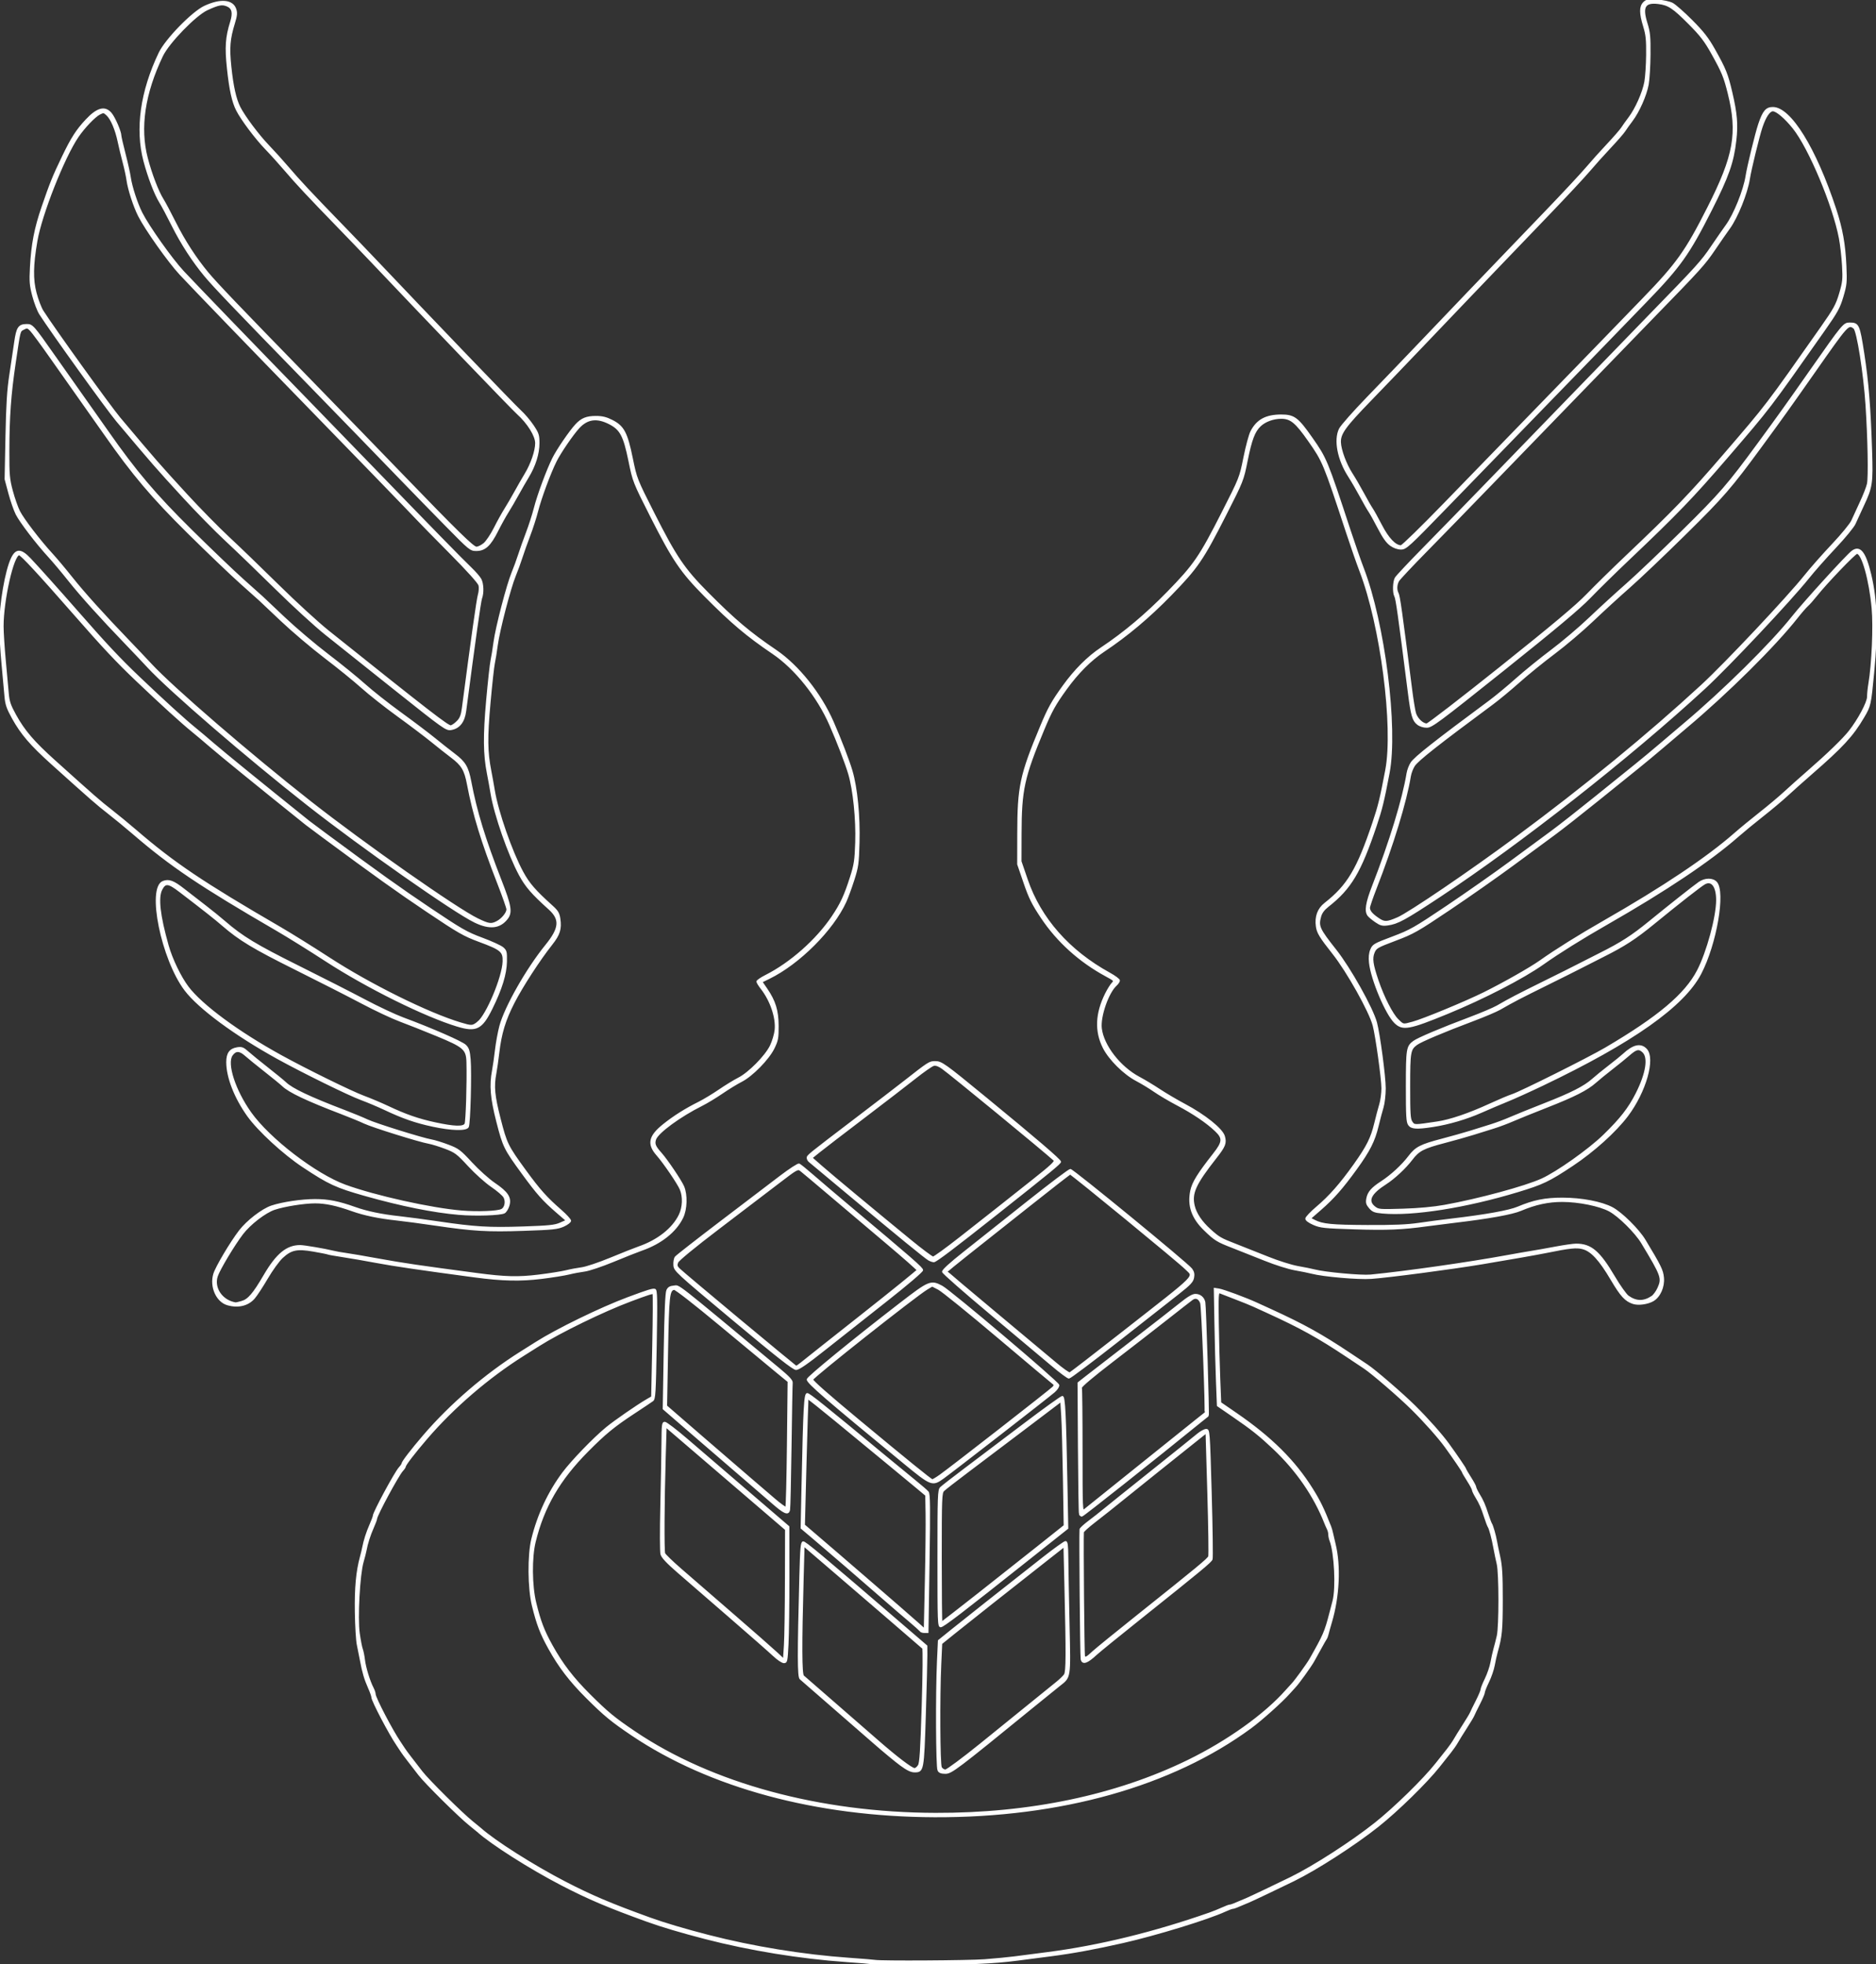 <?xml version="1.0" encoding="UTF-8" standalone="no"?>
<!-- Created with Inkscape (http://www.inkscape.org/) -->

<svg
   xmlns:dc="http://purl.org/dc/elements/1.1/"
   xmlns:cc="http://creativecommons.org/ns#"
   xmlns:rdf="http://www.w3.org/1999/02/22-rdf-syntax-ns#"
   xmlns:svg="http://www.w3.org/2000/svg"
   xmlns="http://www.w3.org/2000/svg"
   xmlns:sodipodi="http://sodipodi.sourceforge.net/DTD/sodipodi-0.dtd"
   xmlns:inkscape="http://www.inkscape.org/namespaces/inkscape"
   width="1305.705"
   height="1366.856"
   id="svg3029"
   version="1.1"
   inkscape:version="0.48.5 r10040"
   sodipodi:docname="fc-whitesvg.svg">
  <rect width="100%" height="100%" fill="#333333" stroke="none"/>
  <defs
     id="defs3031" />
  <sodipodi:namedview
     id="base"
     pagecolor="#000000"
     bordercolor="#666666"
     borderopacity="1.0"
     inkscape:pageopacity="0"
     inkscape:pageshadow="2"
     inkscape:zoom="0.49497475"
     inkscape:cx="821.29003"
     inkscape:cy="925.78576"
     inkscape:document-units="px"
     inkscape:current-layer="layer1"
     showgrid="false"
     fit-margin-top="0"
     fit-margin-left="0"
     fit-margin-right="0"
     fit-margin-bottom="0"
     inkscape:window-width="1278"
     inkscape:window-height="1022"
     inkscape:window-x="0"
     inkscape:window-y="0"
     inkscape:window-maximized="0" />
  <g
     inkscape:label="Layer 1"
     inkscape:groupmode="layer"
     id="layer1"
     transform="translate(787.138,316.78)">
    <path
       id="path3066"
       style="fill:#ffffff;stroke:#ffffff"
       d="m -180.166,1049.647 c -0.825,-0.167 -8.925,-0.825 -18,-1.462 -32.007,-2.248 -67.038,-7.95 -98,-15.953 -16.525,-4.271 -30.565,-8.443 -40.5,-12.035 -27.37,-9.895 -40.941,-15.66 -59.5,-25.275 -22.013,-11.405 -48.792,-28.419 -58.613,-37.24 -0.612,-0.55 -3.087,-2.573 -5.5,-4.496 -7.223,-5.757 -30.797,-29.105 -35.244,-34.907 -2.278,-2.972 -5.717,-7.425 -7.642,-9.896 -1.925,-2.471 -3.949,-5.215 -4.497,-6.096 -0.549,-0.882 -1.923,-2.954 -3.055,-4.604 -5.296,-7.721 -17.447,-30.881 -17.447,-33.254 0,-0.756 -1.041,-3.708 -2.312,-6.56 -2.686,-6.024 -4.104,-10.831 -5.66,-19.186 -0.614,-3.3 -1.598,-8.25 -2.187,-11 -0.588,-2.75 -1.194,-12.875 -1.347,-22.5 -0.268,-16.902 0.79,-28.361 3.554,-38.5 0.6,-2.2 1.306,-5.125 1.568,-6.5 0.939,-4.912 2.754,-10.582 5.05,-15.78 1.283,-2.904 2.333,-5.718 2.333,-6.255 0,-2.311 15.099,-30.297 18.09,-33.53 1.05,-1.135 1.91,-2.415 1.91,-2.843 0,-1.151 6.5,-9.606 14.937,-19.432 18.642,-21.709 43.004,-42.654 67.563,-58.085 3.85,-2.419 8.575,-5.398 10.5,-6.62 14.605,-9.27 45.021,-24.085 63.974,-31.162 14.148,-5.283 17.522,-6.318 18.886,-5.794 1.206,0.463 1.32,6.192 0.759,38.272 -0.597,34.139 -0.824,37.85 -2.389,39.007 -0.951,0.704 -6.797,4.61 -12.99,8.682 -13.898,9.136 -20.081,14.212 -32.239,26.465 -19.674,19.827 -30.632,38.698 -36.628,63.074 -2.708,11.011 -2.532,30.585 0.384,42.5 3.174,12.973 5.627,19.384 11.379,29.743 7.178,12.928 14.671,22.692 26.303,34.28 12.3,12.253 17.218,16.305 31.362,25.842 53.694,36.204 128.662,56.559 209.199,56.801 65.75,0.198 125.793,-12.39 176,-36.899 27.424,-13.387 53.411,-31.943 68.206,-48.702 1.488,-1.686 3.357,-3.74 4.153,-4.566 2.227,-2.309 10.584,-13.842 12.579,-17.36 9.529,-16.803 10.423,-18.875 13.865,-32.14 0.571,-2.2 1.54,-5.906 2.153,-8.235 2.405,-9.138 1.202,-33.594 -2.069,-42.062 -0.488,-1.263 -0.887,-3.182 -0.887,-4.263 0,-1.082 -0.398,-2.748 -0.883,-3.703 -0.486,-0.955 -1.327,-2.861 -1.869,-4.237 -7.496,-19.008 -19.767,-36.775 -35.912,-52 -9.568,-9.022 -14.957,-13.315 -27.758,-22.113 l -11.077,-7.613 -0.661,-16.887 c -0.363,-9.288 -0.851,-27.615 -1.084,-40.727 l -0.423,-23.84 3.084,0.475 c 3.063,0.472 18.421,6.157 26.084,9.655 2.2,1.004 6.7,3.061 10,4.57 22.77,10.412 35.268,17.336 54.781,30.349 5.469,3.647 11.036,7.356 12.372,8.242 5.432,3.603 24.393,19.953 32.923,28.389 9.052,8.953 18.717,19.822 23.565,26.5 5.556,7.654 11.86,16.914 11.86,17.423 0,0.296 1.575,3 3.5,6.009 1.925,3.009 3.5,5.952 3.5,6.539 0,0.587 1.023,2.747 2.273,4.798 2.829,4.644 3.979,7.265 6.239,14.23 0.982,3.025 2.087,5.95 2.457,6.5 0.836,1.244 2.781,7.997 3.456,12 0.279,1.65 1.304,6.6 2.279,11 1.405,6.34 1.77,12.566 1.756,30 -0.016,20.872 -0.462,25.511 -3.461,36 -0.629,2.2 -1.579,6.438 -2.112,9.418 -0.532,2.98 -2.3,8.149 -3.928,11.485 -1.628,3.337 -2.96,6.683 -2.96,7.435 0,0.753 -1.525,4.359 -3.39,8.015 -1.864,3.655 -3.654,7.321 -3.977,8.146 -0.323,0.825 -2.618,4.65 -5.1,8.5 -2.482,3.85 -5.305,8.405 -6.273,10.121 -0.969,1.717 -3.111,4.807 -4.761,6.868 -1.65,2.061 -5.177,6.506 -7.838,9.879 -8.675,10.995 -29.017,30.889 -42.57,41.632 -16.47,13.055 -42.518,29.837 -58.592,37.749 -8.689,4.277 -27.879,13.403 -31,14.742 -9.032,3.876 -10.653,4.509 -11.545,4.509 -0.537,0 -2.885,0.879 -5.216,1.954 -12.108,5.581 -47.946,16.581 -71.239,21.865 -19.3,4.378 -34.653,7.199 -50,9.188 -8.8,1.14 -19.375,2.512 -23.5,3.048 -16.626,2.162 -34.876,2.94 -66.395,2.829 -18.208,-0.064 -33.78,-0.252 -34.605,-0.419 z m 78.605,-2.45 c 7.092,-0.542 16.27,-1.424 20.395,-1.96 4.125,-0.536 14.7,-1.908 23.5,-3.048 35.588,-4.611 73.84,-13.968 112.5,-27.521 2.475,-0.868 6.408,-2.457 8.739,-3.532 2.332,-1.075 4.679,-1.954 5.216,-1.954 0.892,0 2.513,-0.633 11.545,-4.509 3.121,-1.339 22.311,-10.465 31,-14.742 16.074,-7.912 42.122,-24.694 58.592,-37.749 13.553,-10.743 33.895,-30.637 42.57,-41.632 2.661,-3.373 6.188,-7.818 7.838,-9.879 1.65,-2.061 3.792,-5.151 4.761,-6.868 0.968,-1.717 3.791,-6.271 6.273,-10.121 2.482,-3.85 4.777,-7.675 5.1,-8.5 0.323,-0.825 2.112,-4.491 3.977,-8.146 1.864,-3.655 3.39,-7.262 3.39,-8.015 0,-0.753 1.332,-4.099 2.96,-7.435 1.628,-3.337 3.395,-8.505 3.928,-11.485 0.532,-2.98 1.483,-7.218 2.112,-9.418 0.629,-2.2 1.661,-6.25 2.292,-9 1.537,-6.694 1.509,-43.482 -0.039,-50 -0.653,-2.75 -1.685,-7.7 -2.292,-11 -1.293,-7.018 -3.04,-13.583 -3.992,-15 -0.369,-0.55 -1.475,-3.475 -2.457,-6.5 -2.26,-6.965 -3.409,-9.586 -6.239,-14.23 -1.25,-2.052 -2.273,-4.211 -2.273,-4.798 0,-0.587 -1.575,-3.53 -3.5,-6.539 -1.925,-3.009 -3.5,-5.713 -3.5,-6.009 0,-0.509 -6.303,-9.769 -11.86,-17.423 -4.848,-6.678 -14.513,-17.547 -23.565,-26.5 -8.529,-8.436 -27.491,-24.787 -32.923,-28.389 -1.336,-0.886 -6.903,-4.595 -12.372,-8.242 -19.512,-13.012 -32.011,-19.937 -54.781,-30.349 -3.3,-1.509 -7.8,-3.565 -10,-4.57 -2.2,-1.004 -8.05,-3.369 -13,-5.254 -4.95,-1.885 -9.675,-3.719 -10.5,-4.074 -1.313,-0.565 -1.46,2.073 -1.179,21.116 0.177,11.969 0.627,29.361 1,38.649 l 0.679,16.887 11.077,7.613 c 24.185,16.621 40.481,32.8 52.684,52.307 5.268,8.421 7.71,13.44 12.797,26.306 0.435,1.1 1.07,3.35 1.411,5 0.341,1.65 1.07,4.8 1.62,7 3.779,15.123 2.766,36.785 -2.548,54.5 -0.907,3.025 -1.911,6.625 -2.23,8 -0.319,1.375 -0.905,2.95 -1.302,3.5 -0.397,0.55 -2.07,3.475 -3.719,6.5 -1.648,3.025 -3.928,7.138 -5.065,9.14 -2.231,3.926 -10.506,15.413 -12.867,17.86 -0.796,0.825 -2.665,2.88 -4.153,4.566 -4.932,5.587 -19.099,18.277 -26.457,23.699 -54.905,40.459 -132.518,62.288 -220.249,61.947 -82.252,-0.32 -156.625,-20.386 -210.699,-56.846 -14.144,-9.537 -19.062,-13.589 -31.362,-25.842 -11.633,-11.588 -19.125,-21.352 -26.303,-34.28 -5.742,-10.34 -8.191,-16.735 -11.391,-29.743 -2.977,-12.101 -3.168,-35.254 -0.384,-46.5 4.183,-16.897 11.536,-32.599 21.541,-46 6.1,-8.171 21.338,-23.955 30.15,-31.231 5.588,-4.614 21.345,-15.527 28.074,-19.444 l 3.624,-2.11 0.743,-35.657 c 0.409,-19.611 0.489,-35.911 0.18,-36.22 -0.558,-0.558 -3.102,0.244 -15.697,4.953 -19.006,7.106 -49.378,21.901 -63.974,31.165 -1.925,1.222 -6.65,4.201 -10.5,6.62 -24.559,15.431 -48.922,36.375 -67.563,58.085 -8.437,9.826 -14.937,18.282 -14.937,19.432 0,0.428 -0.859,1.707 -1.91,2.843 -2.991,3.233 -18.09,31.219 -18.09,33.53 0,0.536 -1.05,3.351 -2.333,6.255 -2.332,5.279 -4.176,11.073 -5.021,15.78 -0.247,1.375 -1.166,4.975 -2.042,8 -2.562,8.847 -4.196,39.118 -2.684,49.718 0.689,4.83 1.646,9.776 2.126,10.991 0.48,1.215 1.16,4.59 1.509,7.5 0.656,5.46 3.531,14.814 6.015,19.576 0.779,1.493 1.419,3.417 1.422,4.274 0.01,2.538 11.953,25.421 17.453,33.44 1.132,1.65 2.507,3.722 3.055,4.604 0.549,0.882 2.572,3.625 4.497,6.096 1.925,2.471 5.364,6.925 7.642,9.896 4.448,5.802 28.021,29.15 35.244,34.907 2.413,1.923 4.888,3.946 5.5,4.496 9.822,8.822 36.6,25.835 58.613,37.24 18.559,9.615 32.13,15.38 59.5,25.275 9.935,3.592 23.975,7.764 40.5,12.035 30.962,8.003 65.993,13.705 98,15.953 9.075,0.637 17.175,1.295 18,1.462 3.872,0.783 65.183,0.423 76.605,-0.45 z M -134.131,915.248 c -1.174,-2.193 -1.422,-52.946 -0.372,-75.91 l 0.656,-14.344 9.09,-7.339 c 8.811,-7.114 33.931,-26.97 63.476,-50.174 7.912,-6.214 15,-11.299 15.75,-11.299 1.066,0 1.383,2.457 1.45,11.25 0.047,6.188 0.424,26.775 0.838,45.75 0.848,38.872 1.156,36.905 -6.771,43.187 -2.559,2.028 -10.503,8.457 -17.653,14.288 -53.718,43.802 -57.315,46.525 -61.469,46.525 -2.892,0 -4.24,-0.522 -4.996,-1.934 z m 29.211,-18.028 c 12.24,-9.879 28.104,-22.732 35.254,-28.563 7.15,-5.83 15.089,-12.26 17.642,-14.288 2.553,-2.028 5.215,-4.587 5.915,-5.687 1.39,-2.183 1.446,-13.75 0.302,-62.154 l -0.642,-27.154 -11.108,8.726 c -25.743,20.221 -56.732,44.727 -65.199,51.56 l -9.09,7.335 -0.656,14.344 c -1.045,22.838 -0.802,69.716 0.372,71.91 0.569,1.064 1.918,1.934 2.996,1.934 1.078,0 11.975,-8.083 24.215,-17.962 z m -55.386,14.287 c -3.498,-2.572 -11.795,-9.434 -18.437,-15.25 -6.642,-5.816 -20.592,-17.962 -31,-26.991 -10.408,-9.029 -19.585,-17.019 -20.393,-17.755 -1.563,-1.425 -1.596,-16.637 -0.151,-71.317 0.523,-19.781 0.858,-23.534 2.125,-23.776 1.337,-0.256 11.421,8.182 70.828,59.264 l 15.119,13 0.032,6.5 c 0.017,3.575 -0.465,22.25 -1.072,41.5 -1.225,38.867 -1.343,39.5 -7.324,39.5 -2.436,0 -5.126,-1.293 -9.727,-4.676 z m 12.531,0.425 c 1.128,-1.767 1.696,-10.694 2.643,-41.58 0.683,-22.268 0.829,-39.664 0.336,-40.099 -3.177,-2.807 -41.677,-35.97 -60.37,-52.001 l -22.5,-19.297 -0.629,22.863 c -1.273,46.293 -1.192,66.482 0.273,67.806 0.745,0.674 9.871,8.612 20.279,17.641 10.408,9.029 24.358,21.174 31,26.991 13.599,11.907 24.127,19.925 26.164,19.925 0.752,0 2.014,-1.012 2.804,-2.25 z m -100.9,-76.522 c -2.755,-2.601 -16.441,-14.628 -30.414,-26.728 -13.973,-12.1 -30.28,-26.234 -36.238,-31.409 -7.718,-6.704 -11.064,-10.297 -11.637,-12.5 -0.442,-1.7 -0.484,-16.591 -0.093,-33.092 0.392,-16.5 0.752,-36.413 0.801,-44.25 0.081,-12.878 0.258,-14.248 1.839,-14.233 0.963,0.01 7.894,5.297 15.403,11.75 7.509,6.453 26.505,22.758 42.214,36.233 l 28.56,24.5 0.032,34.5 c 0.018,18.975 -0.26,40.237 -0.618,47.25 -0.616,12.08 -0.76,12.749 -2.746,12.728 -1.153,-0.012 -4.35,-2.149 -7.105,-4.75 z m 8.355,-52.228 0.081,-35.5 -28.56,-24.5 c -15.708,-13.475 -34.479,-29.575 -41.714,-35.778 l -13.154,-11.278 -0.63,21.278 c -0.912,30.805 -1.1,65.017 -0.367,66.926 0.348,0.906 5.478,5.856 11.4,11 5.922,5.144 22.2,19.252 36.173,31.352 13.973,12.1 27.659,24.113 30.414,26.695 l 5.009,4.695 0.633,-9.695 c 0.348,-5.332 0.669,-25.67 0.714,-45.195 z m 205.836,54.75 c -0.435,-1.829 -1.179,-86.501 -0.794,-90.38 0.062,-0.622 2.7,-3.07 5.862,-5.442 3.163,-2.372 7.775,-5.998 10.25,-8.058 2.475,-2.06 17.325,-13.977 33,-26.48 15.675,-12.504 30.268,-24.232 32.43,-26.062 2.162,-1.83 4.888,-3.327 6.059,-3.327 2.12,0 2.134,0.171 3.395,44.25 0.696,24.337 0.971,45.007 0.611,45.931 -0.72,1.847 -7.354,7.342 -48.994,40.581 -15.4,12.293 -29.544,23.788 -31.431,25.544 -6.441,5.995 -9.536,7.021 -10.387,3.444 z m 8.318,-5.394 c 1.925,-1.8 16.1,-13.324 31.5,-25.609 41.289,-32.938 48.274,-38.716 48.96,-40.504 0.342,-0.89 0.064,-20.633 -0.616,-43.872 l -1.237,-42.253 -2.215,1.69 c -2.354,1.797 -59.474,47.58 -65.393,52.414 -1.925,1.572 -6.763,5.37 -10.75,8.439 -3.987,3.069 -7.286,6.088 -7.33,6.709 -0.356,5.061 0.348,85.165 0.758,86.234 0.63,1.641 1.657,1.112 6.321,-3.249 z m -120.532,-14.408 c -0.357,-0.578 -3.711,-3.616 -7.453,-6.75 -3.742,-3.134 -11.464,-9.766 -17.159,-14.736 -16.495,-14.395 -40.634,-35.222 -49.72,-42.897 l -8.364,-7.066 0.625,-29.5 c 1.162,-54.856 1.66,-64.003 3.487,-63.979 1.458,0.019 11.938,8.421 54.117,43.384 7.425,6.155 16.891,13.932 21.035,17.282 4.144,3.35 8.136,6.815 8.871,7.701 1.097,1.322 1.203,10.203 0.594,49.611 l -0.742,48.002 -2.32,0 c -1.276,0 -2.612,-0.473 -2.97,-1.051 z m 4.275,-81.383 -0.243,-12.934 -6.062,-5.066 c -3.334,-2.786 -13.234,-10.973 -22,-18.194 -8.766,-7.221 -24.46,-20.149 -34.876,-28.728 -10.416,-8.58 -19.078,-15.46 -19.249,-15.289 -0.171,0.171 -0.813,20.052 -1.428,44.18 l -1.118,43.87 2.866,2.421 c 4.829,4.079 35.196,30.205 44.802,38.545 4.985,4.328 13.306,11.528 18.49,16 5.184,4.472 11.259,9.787 13.5,11.812 l 4.074,3.681 0.743,-33.681 c 0.409,-18.524 0.634,-39.501 0.5,-46.615 z m 8.257,31.006 c 0,-43.833 0.133,-47.562 1.75,-49.188 0.963,-0.968 8.5,-6.832 16.75,-13.031 8.25,-6.199 26.6,-20.065 40.778,-30.812 14.178,-10.747 26.393,-19.541 27.143,-19.541 1.551,0 2.135,11.774 3.079,62.069 l 0.555,29.569 -25.278,20.078 c -48.627,38.624 -61.231,48.284 -62.998,48.284 -1.682,0 -1.78,-2.617 -1.78,-47.429 z m 26.692,25.679 c 13.103,-10.312 32.226,-25.437 42.497,-33.61 l 18.673,-14.86 -0.536,-33.14 c -0.295,-18.227 -0.826,-37.709 -1.181,-43.293 l -0.645,-10.153 -25,18.939 c -13.75,10.417 -31.75,24.013 -40,30.215 -8.25,6.202 -15.787,12.067 -16.75,13.035 -1.615,1.623 -1.75,5.235 -1.75,46.688 0,24.711 0.195,44.929 0.434,44.929 0.239,0 11.155,-8.438 24.258,-18.75 z m 71.807,-56.5 c -0.241,-0.688 -0.565,-21.516 -0.719,-46.285 l -0.28,-45.035 5,-3.928 c 2.75,-2.161 16.91,-13.118 31.466,-24.349 C 14.356,606.102 29.813,594.049 34.15,590.547 c 5.527,-4.462 8.73,-6.366 10.713,-6.366 3.207,0 5.753,2.108 6.424,5.32 0.57,2.73 2.878,78.74 2.399,79.01 -0.193,0.109 -2.601,2.029 -5.351,4.267 -31.738,25.83 -81.65,65.403 -82.489,65.403 -0.591,0 -1.271,-0.562 -1.512,-1.25 z m 41.001,-33.262 c 19.8,-15.854 38.25,-30.657 41,-32.894 2.75,-2.237 5.135,-4.134 5.301,-4.215 0.785,-0.385 -2.075,-74.216 -2.965,-76.558 -1.25,-3.287 -3.539,-4.289 -5.927,-2.597 -0.989,0.701 -8.944,6.9 -17.678,13.775 -8.734,6.875 -25.84,20.15 -38.014,29.5 -13.675,10.503 -21.959,17.509 -21.676,18.332 0.252,0.733 0.459,20.49 0.459,43.905 0,40.45 0.087,42.498 1.75,41.075 0.963,-0.824 17.95,-14.47 37.75,-30.324 z m -255,25.356 c -4.4,-3.862 -12.312,-10.694 -17.582,-15.183 -5.27,-4.489 -20.504,-17.611 -33.854,-29.162 l -24.271,-21 0.678,-40 c 0.464,-27.407 1.05,-40.787 1.861,-42.5 0.89,-1.881 2.087,-2.575 4.832,-2.805 3.908,-0.326 -1.057,-4.228 73.337,57.629 6.679,5.554 8.938,8.024 8.758,9.58 -0.133,1.153 -0.496,20.996 -0.805,44.096 -0.31,23.1 -0.772,43.013 -1.027,44.25 -0.754,3.66 -3.411,2.567 -11.926,-4.906 z m 10.744,-40.844 0.48,-43.5 -8.532,-7 c -4.693,-3.85 -22.226,-18.387 -38.962,-32.304 -17.956,-14.931 -31.103,-25.174 -32.072,-24.988 -3.525,0.679 -3.948,4.621 -4.643,43.292 l -0.682,38 24.251,21 c 13.338,11.55 28.563,24.678 33.834,29.174 5.27,4.496 12.957,11.085 17.082,14.643 4.125,3.558 7.785,6.179 8.132,5.826 0.348,-0.354 0.848,-20.218 1.112,-44.143 z m 81.041,13.208 c -54.544,-44.815 -67.286,-55.831 -67.286,-58.174 0,-1.503 32.213,-27.845 64.5,-52.743 20.32,-15.67 21.398,-16.114 29.15,-11.995 5.784,3.073 80.782,66.537 81.15,68.671 0.169,0.98 -1.143,3.003 -3.008,4.637 -4.115,3.604 -71.194,55.703 -77.442,60.148 -7.428,5.284 -8.141,5.006 -27.065,-10.542 z m 25.066,8.542 c 8.032,-5.712 77.486,-59.85 78.777,-61.405 0.819,-0.987 0.894,-1.727 0.221,-2.171 -0.562,-0.371 -17.79,-14.849 -38.285,-32.174 -20.495,-17.325 -39.277,-32.538 -41.737,-33.806 l -4.473,-2.306 -3.508,2.069 c -7.767,4.582 -79.848,61.597 -79.848,63.158 0,1.085 10.5,10.337 32,28.196 33.416,27.757 50.601,41.688 51.427,41.688 0.47,0 2.912,-1.462 5.425,-3.25 z m 77.648,-76.703 c -5.775,-4.902 -25.125,-21.138 -43,-36.08 -17.875,-14.941 -32.625,-27.909 -32.779,-28.816 -0.185,-1.093 4.835,-5.7 14.872,-13.65 8.333,-6.6 28.033,-22.238 43.778,-34.75 15.745,-12.512 29.303,-22.732 30.128,-22.71 1.846,0.049 81.569,65.419 84.297,69.121 1.457,1.977 1.797,3.53 1.325,6.046 -0.525,2.796 -2.333,4.72 -10.378,11.04 -5.359,4.209 -24.368,19.143 -42.243,33.186 -17.875,14.043 -33.175,25.532 -34,25.53 -0.825,0 -6.225,-4.014 -12,-8.916 z M -6.04,610.615 C 48.364,567.976 44.004,572.367 38.071,566.179 c -3.947,-4.117 -79.285,-65.972 -80.371,-65.988 -0.349,-0.005 -13.232,10.003 -28.63,22.241 -15.397,12.238 -34.558,27.425 -42.579,33.75 -8.021,6.325 -14.577,11.725 -14.569,12 0.008,0.275 14.879,12.875 33.047,28 18.168,15.125 37.15,30.995 42.183,35.267 5.033,4.272 9.665,7.57 10.292,7.329 0.628,-0.241 17.06,-12.914 36.516,-28.163 z M -276.666,601.845 c -40.357,-33.725 -41.005,-34.325 -41.294,-38.213 -0.162,-2.173 0.288,-4.678 1,-5.568 0.712,-0.89 14.794,-11.892 31.294,-24.45 16.5,-12.557 35.273,-26.845 41.718,-31.751 6.445,-4.906 12.295,-8.692 13,-8.415 0.705,0.277 5.107,3.842 9.782,7.922 4.675,4.079 15.925,13.647 25,21.261 44.477,37.317 51,43.011 51,44.519 0,0.932 -10.542,9.927 -24.705,21.079 -13.588,10.699 -32.786,25.866 -42.662,33.703 -12.862,10.207 -18.691,14.239 -20.545,14.213 -1.909,-0.028 -13.35,-9.031 -43.588,-34.3 z m 47.173,29.976 c 1.555,-1.299 20.377,-16.21 41.827,-33.136 21.45,-16.926 39,-31.131 39,-31.566 0,-0.435 -9.504,-8.812 -21.121,-18.614 -11.616,-9.802 -29.34,-24.797 -39.386,-33.322 -10.046,-8.525 -19.275,-16.286 -20.509,-17.246 -2.213,-1.722 -2.428,-1.606 -15.614,8.468 -7.354,5.618 -25.97,19.81 -41.37,31.538 -17.299,13.174 -28.363,22.271 -28.951,23.803 -0.753,1.965 -0.546,2.882 1,4.421 3.371,3.355 80.916,67.934 81.624,67.976 0.37,0.022 1.945,-1.023 3.5,-2.322 z M -628.814,591.089 c -7.49,-2.17 -12.017,-12.405 -9.38,-21.206 1.459,-4.869 11.503,-21.808 17.826,-30.062 5.248,-6.851 15.778,-14.964 22.237,-17.134 7.464,-2.508 20.896,-4.503 30.321,-4.504 9.152,-10e-4 16.351,1.425 27.771,5.501 8.268,2.951 18.574,5.092 30.873,6.412 5.225,0.561 17.375,2.18 27,3.599 25.668,3.782 35.127,4.353 59,3.562 18.145,-0.602 22.188,-1.018 25.909,-2.67 l 4.409,-1.957 -6.9,-5.974 c -9.418,-8.155 -13.458,-12.712 -23.736,-26.78 -12.502,-17.111 -13.253,-18.639 -17.694,-35.995 -4.224,-16.508 -4.963,-25.286 -2.999,-35.642 0.544,-2.869 1.47,-9.343 2.057,-14.386 0.588,-5.044 1.961,-12.505 3.052,-16.58 3.533,-13.2 18.682,-39.853 31.881,-56.09 9.765,-12.013 10.308,-18.15 2.247,-25.408 -11.901,-10.716 -16.109,-15.57 -20.487,-23.636 -7.674,-14.137 -17.364,-41.923 -19.802,-56.782 -0.602,-3.671 -1.739,-9.939 -2.526,-13.929 -2.599,-13.178 -2.726,-26.247 -0.498,-51.028 1.151,-12.806 2.512,-25.181 3.023,-27.5 0.511,-2.319 1.436,-8.042 2.054,-12.717 1.361,-10.285 9.052,-39.887 12.567,-48.369 1.397,-3.372 3.451,-8.989 4.563,-12.483 1.112,-3.494 3.566,-10.397 5.453,-15.341 1.887,-4.944 4.355,-12.611 5.486,-17.039 2.33,-9.125 8.741,-26.462 12.844,-34.731 2.966,-5.977 11.705,-18.771 15.969,-23.376 3.935,-4.251 7.398,-5.661 13.9,-5.661 4.422,0 7.208,0.678 11.295,2.75 7.904,4.007 10.259,8.447 13.885,26.18 2.915,14.251 3.049,14.592 15.132,38.474 15.322,30.284 20.989,38.642 37.417,55.194 18.695,18.836 29.267,27.768 47.5,40.131 15.575,10.562 31.15,30.052 39.773,49.771 5.354,12.243 10.969,26.836 13.095,34.031 3.441,11.647 5.392,31.497 4.892,49.764 -0.405,14.796 -0.721,17.073 -3.637,26.191 -1.756,5.492 -4.254,12.303 -5.55,15.135 -8.956,19.562 -32.312,42.915 -53.134,53.127 l -5.249,2.574 3.34,4.855 c 5.867,8.53 7.887,15.106 7.932,25.821 0.035,8.509 -0.266,10.126 -2.884,15.5 -3.689,7.572 -15.114,19.224 -22.531,22.979 -3,1.519 -9.028,5.209 -13.396,8.2 -4.368,2.991 -10.689,6.812 -14.046,8.491 -15.291,7.646 -30.758,18.965 -32.417,23.723 -1.093,3.134 -0.35,5.023 3.779,9.606 4.134,4.59 14.032,19.254 15.761,23.351 2.433,5.764 2.129,15.751 -0.654,21.5 -4.733,9.778 -15.046,17.963 -28.516,22.632 -2.781,0.964 -11.581,4.454 -19.556,7.757 -7.975,3.302 -16.975,6.325 -20,6.716 -3.025,0.391 -7.975,1.328 -11,2.081 -3.025,0.753 -11.575,2.117 -19,3.032 -14.744,1.816 -27.313,1.541 -46.5,-1.018 -37.213,-4.963 -56.595,-7.808 -68.5,-10.056 -7.425,-1.402 -17.945,-3.221 -23.378,-4.042 -5.433,-0.821 -10.158,-1.666 -10.5,-1.877 -0.342,-0.211 -4.824,-1.109 -9.959,-1.995 -11.505,-1.985 -15.516,-1.14 -21.715,4.574 -2.404,2.216 -7.122,8.736 -10.484,14.487 -3.362,5.752 -7.466,11.999 -9.12,13.883 -4.305,4.903 -11.118,6.517 -18.491,4.381 z m 9.816,-1.937 c 4.716,-1.31 8.236,-5.394 15.795,-18.327 8.678,-14.846 15.745,-20.667 25.037,-20.619 2.775,0.014 17.347,2.489 22.921,3.892 1.968,0.496 5.829,1.192 8.579,1.547 2.75,0.355 13.325,2.165 23.5,4.021 16.4,2.991 28.215,4.727 68,9.991 19.748,2.613 28.683,2.838 43,1.085 7.425,-0.909 15.975,-2.269 19,-3.022 3.025,-0.753 7.975,-1.689 11,-2.081 3.025,-0.391 12.025,-3.414 20,-6.716 7.975,-3.302 16.775,-6.793 19.556,-7.757 13.357,-4.63 23.782,-12.853 28.406,-22.404 2.598,-5.366 2.878,-12.633 0.689,-17.871 -1.707,-4.085 -11.557,-18.533 -16.317,-23.933 -6.645,-7.539 -5.483,-12.997 4.464,-20.968 7.282,-5.835 15.257,-10.862 24.806,-15.637 3.357,-1.679 9.678,-5.5 14.046,-8.491 4.368,-2.991 10.396,-6.682 13.396,-8.2 7.237,-3.664 18.85,-15.418 22.341,-22.612 1.503,-3.098 2.986,-8.082 3.295,-11.075 0.878,-8.508 -3.198,-20.525 -9.815,-28.936 -1.577,-2.004 -2.867,-4.135 -2.867,-4.736 0,-0.6 2.707,-2.458 6.015,-4.128 17.247,-8.706 35.304,-24.664 46.23,-40.855 6.1,-9.039 8.759,-14.754 12.866,-27.651 2.782,-8.735 3.238,-11.76 3.644,-24.138 0.528,-16.137 -1.558,-36.553 -4.886,-47.818 -2.125,-7.194 -7.741,-21.788 -13.095,-34.031 -8.623,-19.719 -24.198,-39.209 -39.773,-49.771 -18.233,-12.364 -28.805,-21.296 -47.5,-40.131 -16.428,-16.551 -22.094,-24.91 -37.417,-55.194 -12.083,-23.882 -12.218,-24.223 -15.132,-38.474 -3.627,-17.732 -5.982,-22.173 -13.885,-26.18 -8.653,-4.387 -15.281,-3.477 -21.194,2.911 -4.263,4.605 -13.003,17.399 -15.969,23.376 -4.102,8.268 -10.514,25.606 -12.844,34.731 -1.131,4.428 -3.599,12.096 -5.486,17.039 -1.887,4.944 -4.34,11.847 -5.453,15.341 -1.112,3.494 -3.166,9.111 -4.563,12.483 -3.515,8.482 -11.206,38.084 -12.567,48.369 -0.619,4.675 -1.543,10.398 -2.054,12.717 -0.511,2.319 -1.867,14.694 -3.013,27.5 -2.167,24.209 -2.053,33.885 0.556,47.283 0.75,3.85 1.856,10.003 2.458,13.674 2.438,14.859 12.128,42.645 19.802,56.782 4.381,8.071 8.569,12.901 20.522,23.669 3.766,3.393 4.702,4.945 5.272,8.743 1.066,7.107 -0.166,11.059 -5.574,17.884 -8.513,10.744 -20.596,29.371 -26.351,40.622 -6.2,12.12 -8.992,21.318 -10.562,34.795 -0.588,5.044 -1.513,11.517 -2.057,14.386 -1.727,9.109 -1.116,15.563 2.999,31.642 4.439,17.346 5.176,18.846 17.713,36.056 9.748,13.382 14.653,18.87 24.625,27.559 3.67,3.198 6.674,6.486 6.674,7.306 0,0.82 -2.138,2.447 -4.75,3.615 -4.184,1.87 -7.491,2.215 -27.75,2.897 -25.25,0.85 -35.126,0.269 -61.5,-3.618 -9.625,-1.418 -21.775,-3.038 -27,-3.599 -12.299,-1.321 -22.605,-3.461 -30.873,-6.412 -10.828,-3.865 -18.5,-5.503 -25.771,-5.501 -7.669,0.002 -21.434,2.191 -28.321,4.504 -6.46,2.17 -16.989,10.283 -22.237,17.134 -5.868,7.66 -16.178,24.864 -17.707,29.545 -2.698,8.265 3.466,17.206 12.909,18.724 0.275,0.044 2.15,-0.378 4.168,-0.938 z m 968.624,1.085 c -5.381,-1.709 -8.516,-5.112 -15.305,-16.615 -8.082,-13.693 -13.793,-19.905 -19.792,-21.528 -4.336,-1.173 -9.166,-0.675 -25.195,2.595 -6.502,1.326 -26.124,4.778 -45,7.916 -21.652,3.599 -64.247,9.21 -77,10.143 -8.91,0.652 -33.544,-1.485 -41.579,-3.607 -1.968,-0.52 -7.18,-1.574 -11.581,-2.342 -4.462,-0.779 -13.718,-3.703 -20.921,-6.609 -7.105,-2.866 -17.207,-6.871 -22.448,-8.899 -10.853,-4.199 -12.433,-5.18 -19.647,-12.192 -8.59,-8.349 -11.518,-16.846 -9.371,-27.19 1.19,-5.735 4.903,-11.749 15.785,-25.574 6.598,-8.382 6.808,-10.994 1.307,-16.227 -6.062,-5.767 -15.521,-12.175 -26.544,-17.982 -5.5,-2.898 -12.7,-7.148 -16,-9.444 -3.3,-2.297 -8.923,-5.711 -12.495,-7.588 -8.677,-4.559 -18.867,-14.682 -22.96,-22.809 -5.759,-11.433 -5.213,-23.833 1.653,-37.561 1.387,-2.773 3.36,-5.958 4.384,-7.077 1.842,-2.013 1.796,-2.07 -4.36,-5.405 -18.206,-9.862 -33.659,-23.788 -44.64,-40.229 -6.478,-9.7 -8.535,-13.834 -12.188,-24.5 l -4.394,-12.831 0.038,-21 c 0.06,-33.131 1.707,-40.888 15.899,-74.899 5.336,-12.788 7.846,-17.297 15.641,-28.101 8.111,-11.241 17.094,-20.229 26.422,-26.438 15.999,-10.649 31.231,-23.45 46.348,-38.951 18.467,-18.936 22.239,-24.445 38.08,-55.611 12.107,-23.819 12.22,-24.106 15.027,-38.077 1.555,-7.742 3.733,-15.842 4.839,-18 4.127,-8.05 10.332,-11.423 21.013,-11.423 8.86,0 11.448,1.931 21.145,15.777 10.076,14.386 10.449,15.287 26.558,64.223 3.168,9.625 7.291,21.47 9.162,26.322 14.789,38.364 23.996,111.301 18.011,142.678 -3.801,19.928 -5.003,24.851 -8.912,36.5 -10.92,32.543 -17.639,43.823 -33.526,56.281 -2.86,2.243 -4.511,4.494 -5.216,7.115 -1.831,6.799 -1.007,8.605 10.638,23.335 9.989,12.635 25.544,40.409 28.242,50.428 2.149,7.982 6.092,37.583 6.092,45.739 0,4.557 -0.675,10.494 -1.5,13.194 -0.825,2.7 -2.39,8.614 -3.477,13.143 -2.49,10.367 -5.919,17.15 -15.051,29.766 -9.657,13.342 -15.817,20.355 -24.633,28.044 l -7.341,6.403 2.899,1.499 c 5.534,2.861 11.9,3.488 36.687,3.611 18.307,0.09 27.835,-0.306 35.917,-1.495 6.05,-0.89 16.4,-2.253 23,-3.03 23.669,-2.786 39.943,-5.718 46,-8.287 10.845,-4.601 19.01,-6.245 30.932,-6.231 13.453,0.016 27.351,2.674 34.772,6.649 6.518,3.492 18.161,15.015 22.599,22.366 10.978,18.182 12.339,20.959 12.836,26.178 0.612,6.435 -2.45,13.279 -7.144,15.969 -3.735,2.14 -10.123,3.016 -13.704,1.879 z m 12.925,-4.605 c 1.359,-0.89 3.349,-3.605 4.423,-6.032 3.062,-6.923 2.538,-8.375 -11.34,-31.389 -4.43,-7.347 -16.073,-18.872 -22.595,-22.366 -6.898,-3.696 -21.374,-6.633 -32.772,-6.649 -9.794,-0.014 -18.764,1.918 -28.932,6.231 -6.042,2.563 -22.147,5.469 -46,8.299 -6.6,0.783 -15.375,1.893 -19.5,2.466 -16.878,2.345 -27.637,2.794 -50,2.086 -21.394,-0.677 -23.971,-0.95 -28.75,-3.043 -3.278,-1.435 -5.24,-2.91 -5.223,-3.926 0.015,-0.895 3.403,-4.479 7.53,-7.966 8.893,-7.513 16.552,-16.222 26.168,-29.753 8.921,-12.553 11.823,-18.373 14.295,-28.665 1.089,-4.534 2.655,-10.452 3.479,-13.152 0.825,-2.7 1.5,-7.737 1.5,-11.194 0,-6.572 -4.19,-36.661 -6.096,-43.776 -2.655,-9.909 -18.11,-37.467 -28.062,-50.037 -8.957,-11.313 -10.859,-14.433 -11.457,-18.792 -0.94,-6.861 1.019,-12.215 5.859,-16.011 15.887,-12.458 22.607,-23.739 33.526,-56.281 3.919,-11.678 5.167,-16.797 8.9,-36.5 5.73,-30.242 -3.443,-100.918 -17.999,-138.678 -1.87,-4.852 -5.993,-16.697 -9.162,-26.322 -16.11,-48.936 -16.482,-49.837 -26.558,-64.223 -9.014,-12.87 -12.541,-15.777 -19.145,-15.777 -5.506,0 -11.151,2.043 -14.641,5.298 -4.08,3.806 -6.295,9.606 -9.211,24.126 -2.806,13.971 -2.92,14.258 -15.027,38.077 -15.841,31.166 -19.614,36.675 -38.08,55.611 -15.117,15.501 -30.349,28.302 -46.348,38.951 -9.328,6.209 -18.311,15.197 -26.422,26.438 -7.795,10.803 -10.305,15.313 -15.641,28.101 -13.967,33.473 -15.816,41.957 -15.891,72.899 l -0.046,19 4.394,12.831 c 9.25,27.007 29.068,49.485 57.355,65.052 3.712,2.043 6.75,4.298 6.75,5.011 0,0.713 -0.949,2.153 -2.109,3.201 -5.674,5.124 -11.475,21.779 -10.493,30.128 1.415,12.043 13.074,27.046 26.577,34.202 3.555,1.884 9.908,5.709 14.118,8.5 4.21,2.791 12.133,7.454 17.605,10.362 13.869,7.37 25.857,16.987 27.328,21.924 1.427,4.79 0.599,6.972 -5.676,14.962 -14.483,18.439 -17.36,24.759 -15.278,33.558 1.278,5.403 5.13,11.146 11.095,16.542 6.176,5.587 7.463,6.335 17.805,10.337 5.241,2.028 15.342,6.033 22.448,8.899 7.203,2.906 16.459,5.83 20.921,6.609 4.401,0.768 9.613,1.822 11.581,2.342 7.188,1.898 32.502,4.228 39.032,3.593 24.196,-2.354 68.483,-8.664 94.837,-13.514 6.209,-1.143 13.859,-2.48 17,-2.971 3.14,-0.491 10.66,-1.827 16.71,-2.967 6.05,-1.141 12.575,-2.077 14.5,-2.081 10.3,-0.023 16.175,4.951 26.486,22.422 3.799,6.437 8.188,12.615 9.752,13.729 5.542,3.946 10.748,4.035 16.478,0.281 z m -503.216,-25.637 c -2.489,-1.401 -21.119,-16.631 -55.373,-45.266 -14.505,-12.126 -26.993,-22.547 -27.75,-23.157 -0.757,-0.611 -1.377,-1.736 -1.377,-2.5 3e-5,-1.648 0.099,-1.729 32.874,-26.688 14.095,-10.734 29.451,-22.514 34.126,-26.179 17.639,-13.829 17.943,-14.023 21.927,-14.023 4.369,0 6.29,1.37 35.273,25.154 34.954,28.685 51.8,43.119 51.8,44.385 0,1.136 -5.966,6.036 -44.5,36.551 -29.654,23.483 -42.121,32.908 -43.495,32.88 -0.828,-0.017 -2.405,-0.537 -3.505,-1.156 z m 21.173,-14.993 c 9.255,-7.249 21.122,-16.586 26.371,-20.75 5.249,-4.164 16.622,-13.17 25.272,-20.013 12.359,-9.777 15.455,-12.692 14.456,-13.609 -7.121,-6.531 -72.352,-60.12 -77.993,-64.073 -2.532,-1.774 -4.449,-2.416 -6,-2.007 -1.254,0.33 -7.004,4.346 -12.779,8.925 -5.775,4.579 -21.975,17.046 -36,27.706 -14.025,10.66 -27.855,21.281 -30.733,23.602 l -5.233,4.221 6.733,5.906 c 6.996,6.136 37.288,31.325 62.022,51.574 7.859,6.433 14.911,11.697 15.673,11.697 0.761,0 8.957,-5.931 18.212,-13.179 z m -348.256,-16.816 c -17.585,-1.472 -40.174,-6.016 -65.417,-13.159 -20.104,-5.689 -25.025,-7.966 -43.059,-19.925 -13.621,-9.033 -31.144,-25.177 -38.444,-35.42 -8.989,-12.613 -14.497,-26.778 -14.497,-37.284 0,-6.128 2.117,-9.056 7.125,-9.857 3.133,-0.501 4.151,-0.113 7.5,2.864 2.131,1.894 8.375,6.977 13.875,11.296 5.5,4.318 11.01,8.829 12.244,10.024 4.514,4.37 16.881,10.227 41.229,19.524 5.76,2.199 12.844,5.121 15.743,6.493 5.619,2.658 38.096,12.796 44.784,13.979 2.2,0.389 7.395,1.999 11.543,3.578 6.937,2.639 8.237,3.622 16.173,12.218 4.746,5.141 11.91,11.571 15.919,14.288 9.202,6.237 11.606,9.961 9.965,15.437 -0.644,2.15 -2.017,4.361 -3.05,4.914 -2.714,1.453 -19.904,2.013 -31.633,1.032 z m 29.803,-3.123 c 2.523,-1.35 3.364,-5.752 1.673,-8.763 -0.778,-1.386 -4.707,-4.751 -8.731,-7.479 -4.024,-2.728 -11.2,-9.166 -15.946,-14.307 -7.936,-8.596 -9.236,-9.578 -16.173,-12.218 -4.149,-1.579 -9.343,-3.189 -11.543,-3.578 -6.688,-1.184 -39.165,-11.321 -44.784,-13.979 -2.899,-1.371 -9.984,-4.293 -15.743,-6.493 -24.347,-9.297 -36.715,-15.154 -41.229,-19.524 -1.234,-1.195 -6.744,-5.705 -12.244,-10.024 -5.5,-4.318 -11.652,-9.319 -13.672,-11.112 -4.069,-3.613 -6.857,-3.631 -9.359,-0.06 -4.116,5.877 1.972,24.64 13.027,40.153 13.006,18.249 45.117,42.892 65.732,50.443 20.642,7.562 59.945,16.299 81.188,18.048 11.101,0.914 25.064,0.357 27.803,-1.109 z m 612.94,2.189 c -5.379,-0.492 -6.718,-1.02 -8.833,-3.478 -2.053,-2.387 -2.376,-3.532 -1.829,-6.496 0.796,-4.314 3.317,-7.227 10.002,-11.555 6.795,-4.4 14.473,-11.471 19.133,-17.622 4.808,-6.345 8.03,-8.019 22.979,-11.934 6.539,-1.712 15.489,-4.236 19.889,-5.608 4.4,-1.372 10.925,-3.411 14.5,-4.53 3.575,-1.12 9.425,-3.318 13,-4.885 3.575,-1.567 14.15,-5.848 23.5,-9.512 19.348,-7.582 28.219,-12.089 34.082,-17.314 2.245,-2.001 7.42,-6.209 11.5,-9.352 4.08,-3.143 8.543,-6.759 9.918,-8.036 6.868,-6.378 12.012,-7.495 15.826,-3.435 6.013,6.4 -0.538,29.475 -13.112,46.186 -8.255,10.971 -23.509,24.729 -38.316,34.559 -16.326,10.839 -20.562,12.864 -37.897,18.122 -36.253,10.995 -73.195,16.826 -94.34,14.89 z m 43.245,-5.03 c 23.57,-4.247 55.769,-12.954 67.595,-18.279 10.653,-4.797 32.863,-20.509 43.247,-30.595 11.76,-11.423 17.597,-18.914 22.799,-29.259 6.979,-13.879 8.715,-24.905 4.539,-28.828 -2.924,-2.747 -4.696,-2.323 -10.085,2.414 -2.2,1.934 -7.338,6.101 -11.418,9.261 -4.08,3.16 -9.255,7.382 -11.5,9.383 -5.863,5.225 -14.734,9.732 -34.082,17.314 -9.35,3.664 -19.925,7.944 -23.5,9.512 -3.575,1.567 -9.425,3.766 -13,4.885 -3.575,1.12 -10.1,3.158 -14.5,4.53 -4.4,1.372 -13.35,3.896 -19.889,5.608 -14.949,3.915 -18.171,5.588 -22.979,11.934 -4.435,5.854 -12.31,13.199 -18.133,16.911 -10.612,6.766 -13.098,11.963 -7.75,16.204 2.647,2.099 3.388,2.162 19.75,1.666 10.871,-0.33 21.292,-1.289 28.905,-2.66 z m -704.405,-55.43 c -11.796,-2.536 -20.526,-5.569 -33.02,-11.469 -4.686,-2.213 -12.155,-5.364 -16.597,-7.002 -8.689,-3.204 -39.984,-18.573 -57.883,-28.427 -29.703,-16.353 -55.137,-35.128 -64.634,-47.714 -16.195,-21.461 -26.298,-71.167 -15.321,-75.379 4.01,-1.539 7.172,-0.368 14.455,5.352 4.125,3.24 10.875,8.475 15,11.634 4.125,3.159 10.2,8.079 13.5,10.933 12.138,10.498 21.7,16.285 51.023,30.884 16.487,8.208 37.402,18.858 46.477,23.666 9.075,4.809 21,10.413 26.5,12.454 20.12,7.467 41.063,16.628 43.491,19.025 2.033,2.006 2.605,3.791 3.111,9.695 0.822,9.599 -0.13,44.765 -1.272,46.986 -1.279,2.488 -11.513,2.225 -24.829,-0.639 z m 22.846,-1.361 c 0.857,-1.637 1.701,-29.056 1.323,-42.984 -0.246,-9.081 -2.16,-10.763 -21.169,-18.611 -8.525,-3.52 -20,-8.07 -25.5,-10.111 -5.5,-2.041 -17.425,-7.645 -26.5,-12.454 -9.075,-4.809 -29.99,-15.458 -46.477,-23.666 -29.108,-14.491 -38.827,-20.351 -50.438,-30.413 -5.275,-4.571 -13.144,-10.781 -29.862,-23.565 -8.043,-6.15 -10.168,-6.388 -12.734,-1.425 -2.894,5.596 -1.479,18.132 4.398,38.979 2.701,9.582 8.671,21.967 13.978,29 9.497,12.586 34.931,31.361 64.634,47.714 17.898,9.854 49.194,25.223 57.883,28.427 4.442,1.638 11.911,4.789 16.597,7.002 12.494,5.9 21.225,8.932 33.02,11.469 13.235,2.846 19.588,3.04 20.846,0.639 z m 656.711,0.527 c -1.307,-1.866 -1.554,-6.152 -1.542,-26.75 0.016,-26.104 0.271,-27.702 4.985,-31.178 2.98,-2.198 19.025,-8.983 38.957,-16.476 7.952,-2.989 16.502,-6.609 19,-8.045 9.344,-5.371 14.016,-7.805 32.543,-16.953 10.45,-5.16 20.8,-10.334 23,-11.497 2.2,-1.163 9.4,-4.822 16,-8.129 14.99,-7.512 22.396,-12.279 34.69,-22.328 13.398,-10.952 30.68,-24.608 34.464,-27.233 4.082,-2.832 9.419,-2.869 11.941,-0.084 6.012,6.641 -0.21,42.786 -10.913,63.396 -11.749,22.623 -47.336,47.736 -110.182,77.753 -8.8,4.203 -19.825,9.187 -24.5,11.075 -4.675,1.888 -12.724,5.31 -17.887,7.605 -10.361,4.605 -22.754,8.245 -33.882,9.952 -11.262,1.728 -14.856,1.489 -16.675,-1.107 z m 19.85,-1.777 c 9.084,-1.363 21.989,-5.751 36.403,-12.375 6.43,-2.955 13.491,-5.94 15.691,-6.632 5.683,-1.789 53.263,-25.56 65.091,-32.52 36.797,-21.652 55.477,-37.388 64.073,-53.973 6.63,-12.793 13.286,-37.317 13.3,-49 0.011,-9.478 -3.436,-14.191 -8.427,-11.52 -2.581,1.381 -17.536,13.078 -35.423,27.704 -12.883,10.535 -20.419,15.43 -35.073,22.783 -6.898,3.461 -14.341,7.245 -16.541,8.409 -2.2,1.164 -12.55,6.338 -23,11.498 -18.526,9.148 -23.199,11.582 -32.543,16.953 -2.498,1.436 -11.049,5.057 -19,8.045 -19.933,7.492 -35.977,14.278 -38.957,16.476 -4.669,3.443 -4.97,5.203 -4.985,29.178 -0.013,19.29 0.221,22.864 1.628,24.872 1.787,2.552 1.446,2.55 17.764,0.101 z m -681.907,-66.942 c -22.514,-6.75 -63.134,-26.872 -91.572,-45.363 -11.235,-7.305 -26.503,-16.811 -33.928,-21.124 -54.094,-31.42 -73.942,-44.779 -100.5,-67.646 -4.95,-4.262 -12.665,-10.601 -17.145,-14.087 -7.816,-6.082 -11.602,-9.387 -39.209,-34.224 -14.775,-13.293 -21.255,-20.842 -27.356,-31.87 -3.778,-6.829 -4.665,-9.446 -5.165,-15.244 -0.333,-3.85 -1.275,-14.2 -2.093,-23 -0.819,-8.8 -1.496,-20.275 -1.504,-25.5 -0.025,-15.392 4.035,-38.958 8.183,-47.496 3.088,-6.357 6.385,-6.274 12.683,0.32 4.962,5.195 20.2,22.198 32.8,36.599 19.996,22.854 29.619,33.107 43.246,46.077 17.502,16.658 31.514,29.403 39.062,35.528 3.025,2.455 8.607,7.161 12.405,10.458 6.859,5.954 34.392,28.357 66.595,54.185 0.825,0.662 6,4.531 11.5,8.598 36.785,27.203 51.726,37.878 73.057,52.199 21.598,14.501 25.362,16.654 35.995,20.594 6.531,2.42 13.016,5.384 14.411,6.587 2.314,1.995 2.526,2.83 2.408,9.519 -0.154,8.722 -3.303,18.971 -10.022,32.616 -7.01,14.235 -10.801,16.187 -23.849,12.275 z m 14.044,-2.525 c 6.236,-4.756 17.458,-31.48 17.792,-42.367 0.215,-7.019 -1.457,-8.425 -16.785,-14.105 -10.632,-3.94 -14.396,-6.094 -35.995,-20.594 -21.331,-14.321 -36.271,-24.996 -73.057,-52.199 -5.5,-4.067 -10.675,-7.936 -11.5,-8.598 -32.203,-25.828 -59.736,-48.23 -66.595,-54.185 -3.798,-3.297 -9.38,-8.003 -12.405,-10.458 -7.548,-6.125 -21.56,-18.87 -39.062,-35.528 -13.627,-12.97 -23.249,-23.222 -43.246,-46.077 -24.662,-28.187 -36.917,-41.423 -38.351,-41.423 -4.148,0 -11.353,31.835 -11.315,50 0.009,4.125 0.686,14.7 1.504,23.5 0.819,8.8 1.761,19.15 2.093,23 0.501,5.798 1.388,8.416 5.165,15.244 6.101,11.028 12.581,18.577 27.356,31.87 27.607,24.837 31.393,28.142 39.209,34.224 4.48,3.486 12.195,9.826 17.145,14.087 26.558,22.866 46.406,36.226 100.5,67.646 7.425,4.313 22.693,13.818 33.928,21.124 28.438,18.491 69.058,38.614 91.572,45.363 7.901,2.369 8.272,2.353 12.044,-0.525 z m 638.359,0.158 c -6.213,-6.04 -16.312,-30.03 -17.552,-41.695 -0.402,-3.78 -0.118,-6.62 0.905,-9.069 1.408,-3.369 2.236,-3.847 14.954,-8.638 12.47,-4.697 15.269,-6.285 37.892,-21.493 13.435,-9.032 33.196,-22.887 43.912,-30.79 10.717,-7.903 23.76,-17.513 28.985,-21.356 5.225,-3.843 18.725,-14.435 30,-23.538 11.275,-9.103 24.1,-19.447 28.5,-22.987 4.4,-3.54 12.05,-9.9 17,-14.133 4.95,-4.233 12.425,-10.575 16.611,-14.094 27.308,-22.957 60.881,-56.105 75.353,-74.399 8.008,-10.123 37.898,-42.944 41.665,-45.751 5.416,-4.036 9.084,0.61 12.827,16.251 4.281,17.888 4.877,37.959 2.017,68 -2.16,22.688 -2.273,23.199 -6.903,31.079 -7.641,13.006 -14.604,20.558 -36.571,39.667 -5.5,4.784 -12.931,11.411 -16.513,14.727 -3.582,3.315 -11.232,9.736 -17,14.268 -5.768,4.532 -13.637,11.002 -17.487,14.378 -19.386,17 -49.896,37.435 -91,60.951 -17.606,10.072 -33.484,19.987 -44.5,27.787 -13.849,9.806 -41.364,24.004 -66.5,34.315 -26.837,11.009 -31.183,11.783 -36.597,6.52 z m 12.298,-0.119 c 7.34,-1.978 37.12,-14.291 49.799,-20.592 13.776,-6.845 32.113,-17.247 39,-22.124 11.016,-7.8 26.894,-17.715 44.5,-27.787 41.104,-23.516 71.614,-43.951 91,-60.951 3.85,-3.376 11.719,-9.846 17.487,-14.378 5.768,-4.532 13.418,-10.952 17,-14.268 3.582,-3.315 11.013,-9.942 16.513,-14.727 13.471,-11.718 24.41,-22.295 28.697,-27.746 6.404,-8.144 12.803,-20.162 12.803,-24.045 0,-1.973 0.414,-6.032 0.919,-9.021 2.311,-13.655 3.436,-39.812 2.266,-52.677 -1.778,-19.549 -7.008,-38.256 -10.696,-38.256 -1.413,0 -21.594,21.074 -28.25,29.5 -2.172,2.75 -4.964,5.9 -6.204,7 -1.24,1.1 -4.556,4.925 -7.37,8.5 -15.272,19.405 -48.276,52.126 -76.554,75.899 -4.186,3.519 -11.661,9.862 -16.611,14.094 -4.95,4.233 -12.6,10.592 -17,14.133 -4.4,3.54 -17.225,13.885 -28.5,22.987 -11.275,9.103 -24.775,19.695 -30,23.538 -5.225,3.843 -18.268,13.454 -28.985,21.356 -10.717,7.903 -30.477,21.758 -43.912,30.79 -22.623,15.208 -25.422,16.796 -37.892,21.493 -12.575,4.737 -13.559,5.299 -14.904,8.518 -1.733,4.148 -1.169,8.281 2.67,19.587 3.955,11.644 9.986,23.467 13.926,27.297 3.935,3.825 3.425,3.732 10.298,1.881 z m -652.729,-69.933 c -14.526,-7.002 -78.733,-52.007 -116.471,-81.64 -41.917,-32.914 -95.912,-79.489 -110.865,-95.63 -3.5,-3.778 -10.483,-11.145 -15.517,-16.37 -17.442,-18.103 -31.364,-33.549 -39.656,-44 -4.582,-5.775 -10.836,-13.22 -13.897,-16.544 -8.422,-9.145 -19.834,-24.065 -22.635,-29.591 -1.372,-2.707 -3.665,-9.297 -5.097,-14.643 l -2.602,-9.721 0.591,-29.5 c 0.452,-22.579 1.08,-32.667 2.678,-43 1.148,-7.425 2.675,-17.676 3.393,-22.78 1.436,-10.212 2.725,-12.132 8.181,-12.188 3.916,-0.041 4.457,0.57 19.559,22.081 6.801,9.687 16.416,23.316 21.366,30.286 4.95,6.97 11.964,16.911 15.587,22.091 19.331,27.641 32.913,43.686 57.827,68.31 13.523,13.365 29.986,29.111 36.586,34.989 6.6,5.879 12.488,11.144 13.084,11.699 0.596,0.556 7.462,7.04 15.257,14.409 7.795,7.369 21.482,18.966 30.416,25.771 8.934,6.805 20.428,16.136 25.544,20.735 5.115,4.599 16.357,13.477 24.981,19.729 8.624,6.252 19.289,14.309 23.699,17.905 4.41,3.596 10.6,8.483 13.755,10.86 7.37,5.552 9.4,8.963 11.302,18.989 3.975,20.953 9.766,39.867 21.101,68.914 6.936,17.775 7.66,22.278 4.273,26.584 -5.122,6.512 -12.144,7.217 -22.44,2.254 z m 15.49,-0.12 c 3.49,-1.805 7.039,-6.143 7.039,-8.604 0,-0.998 -2.862,-9.15 -6.361,-18.115 -11.335,-29.047 -17.126,-47.961 -21.101,-68.914 -1.902,-10.026 -3.932,-13.437 -11.302,-18.989 -3.155,-2.377 -9.345,-7.264 -13.755,-10.86 -4.41,-3.596 -15.075,-11.653 -23.699,-17.905 -8.624,-6.252 -19.866,-15.129 -24.981,-19.729 -5.115,-4.599 -16.61,-13.93 -25.544,-20.735 -8.934,-6.805 -22.621,-18.402 -30.416,-25.771 -7.795,-7.369 -14.661,-13.853 -15.257,-14.409 -0.596,-0.556 -6.484,-5.82 -13.084,-11.699 -6.6,-5.879 -23.064,-21.624 -36.586,-34.989 -24.913,-24.624 -38.496,-40.669 -57.827,-68.31 -3.623,-5.18 -10.637,-15.121 -15.587,-22.091 -4.95,-6.97 -14.558,-20.599 -21.351,-30.286 -6.793,-9.687 -13.413,-18.711 -14.712,-20.052 -2.155,-2.226 -2.585,-2.319 -4.926,-1.067 -2.948,1.578 -2.568,0.095 -6.036,23.506 -3.283,22.159 -4.39,37.512 -4.435,61.5 -0.031,16.595 0.22,19.451 2.441,27.74 1.361,5.082 3.594,11.446 4.96,14.143 2.792,5.51 14.214,20.439 22.625,29.573 3.061,3.324 9.315,10.769 13.897,16.544 8.292,10.451 22.214,25.897 39.656,44 5.034,5.225 12.017,12.591 15.517,16.37 14.952,16.141 68.948,62.716 110.865,95.63 37.738,29.633 101.945,74.638 116.471,81.64 7.825,3.772 9.406,3.992 13.49,1.88 z m 611.555,-0.058 c -2.191,-1.496 -4.539,-3.449 -5.218,-4.341 -2.275,-2.988 -1.346,-8.805 3.318,-20.774 11.819,-30.334 20.995,-60.353 23.867,-78.074 0.377,-2.325 1.66,-5.668 2.851,-7.429 2.622,-3.877 16.555,-14.854 54.568,-42.992 4.197,-3.107 12.505,-9.992 18.463,-15.3 5.958,-5.309 16.966,-14.242 24.462,-19.852 7.496,-5.61 19.489,-15.782 26.651,-22.604 7.162,-6.823 18.647,-17.336 25.522,-23.362 6.875,-6.026 24.427,-22.719 39.005,-37.095 26.432,-26.065 31.644,-32.078 52.764,-60.866 14.642,-19.958 19.559,-26.83 36.689,-51.272 22.231,-31.72 22.877,-32.5 26.917,-32.5 6.135,0 6.593,0.996 9.694,21.068 3.074,19.893 4.472,37.313 5.452,67.932 0.715,22.336 0.304,25.079 -5.648,37.73 -2.269,4.823 -4.916,10.57 -5.882,12.77 -0.966,2.2 -7.097,9.663 -13.624,16.584 -6.528,6.921 -15.019,16.535 -18.869,21.363 -12.097,15.172 -55.63,61.417 -72.088,76.578 -52.071,47.967 -127.78,107.468 -184.138,144.716 -24.603,16.261 -29.486,18.922 -36.433,19.857 -3.645,0.49 -4.979,0.148 -8.324,-2.135 z m 15.257,-2.537 c 7.832,-3.36 50.34,-32.249 82.727,-56.222 47.674,-35.288 91.509,-71.223 128.912,-105.678 16.458,-15.161 59.992,-61.405 72.088,-76.578 3.85,-4.829 12.341,-14.442 18.869,-21.363 6.528,-6.921 12.659,-14.384 13.624,-16.584 0.966,-2.2 3.612,-7.945 5.88,-12.766 2.268,-4.821 4.54,-10.616 5.048,-12.876 1.033,-4.596 0.553,-31.302 -0.986,-54.857 -1.446,-22.146 -6.178,-51.973 -8.515,-53.682 -4.04,-2.954 -4.023,-2.973 -27.961,31.182 -17.13,24.442 -22.048,31.314 -36.689,51.272 -21.12,28.788 -26.332,34.801 -52.764,60.866 -14.578,14.376 -32.13,31.069 -39.005,37.095 -6.875,6.026 -18.36,16.539 -25.522,23.362 -7.162,6.823 -19.155,16.995 -26.651,22.604 -7.496,5.61 -18.504,14.543 -24.462,19.852 -5.958,5.309 -14.267,12.194 -18.463,15.3 -38.013,28.138 -51.946,39.116 -54.568,42.992 -1.191,1.762 -2.474,5.105 -2.851,7.429 -2.872,17.722 -12.048,47.74 -23.867,78.074 -2.539,6.516 -4.602,12.591 -4.584,13.5 0.044,2.31 1.87,4.468 6.357,7.512 4.204,2.853 5.846,2.8 13.385,-0.435 z m -697.787,-159.006 c -19.517,-15.546 -41.336,-32.943 -48.486,-38.661 -7.15,-5.718 -22.675,-19.931 -34.5,-31.586 -11.825,-11.655 -27.444,-26.717 -34.709,-33.472 -7.265,-6.755 -20.54,-20.275 -29.5,-30.043 -19.635,-21.406 -20.438,-22.326 -46.413,-53.158 -6.835,-8.113 -45.905,-62.417 -53.6,-74.5 -1.401,-2.2 -3.557,-7.825 -4.792,-12.5 -1.951,-7.391 -2.163,-10 -1.623,-20 0.86,-15.934 3.01,-27.072 8.076,-41.85 5.718,-16.679 7.658,-21.467 14.225,-35.1 6.205,-12.883 9.72,-18.37 16.263,-25.387 7.77,-8.334 13.12,-9.772 17.406,-4.678 2.435,2.893 6.667,12.698 6.667,15.445 0,0.745 1.316,6.466 2.925,12.712 1.609,6.247 3.246,13.608 3.638,16.358 0.924,6.478 4.74,18.189 8.064,24.75 4.811,9.494 20.777,32.013 28.845,40.683 8.178,8.788 52.917,55.127 85.027,88.067 9.919,10.175 31.521,32.45 48.005,49.5 39.053,40.393 60.724,62.567 67.332,68.892 2.935,2.809 5.973,6.323 6.75,7.808 1.623,3.101 1.851,9.52 0.466,13.161 -0.773,2.032 -4.653,29.594 -11.059,78.542 -0.982,7.503 -4.378,11.798 -10.057,12.72 -3.313,0.538 -5.014,-0.672 -38.95,-27.703 z m 43.497,22.098 c 2.04,-2.129 2.884,-4.328 3.516,-9.16 6.274,-47.956 10.2,-75.789 11.127,-78.883 0.625,-2.086 0.821,-5.051 0.435,-6.589 -0.446,-1.776 -7.944,-10.105 -20.561,-22.841 -10.923,-11.025 -21.087,-21.395 -22.588,-23.045 -2.908,-3.198 -49.994,-51.808 -79.913,-82.5 -32.111,-32.94 -76.85,-79.279 -85.027,-88.067 -8.068,-8.67 -24.034,-31.189 -28.845,-40.683 -3.346,-6.604 -7.153,-18.316 -8.043,-24.75 -0.381,-2.75 -1.597,-8.375 -2.704,-12.5 -1.106,-4.125 -2.657,-10.566 -3.445,-14.314 -1.791,-8.511 -4.893,-15.829 -7.913,-18.666 -2.155,-2.025 -2.519,-2.073 -5.201,-0.686 -3.413,1.765 -10.647,9.333 -15.023,15.716 -9.747,14.219 -25.555,54.179 -28.728,72.618 -2.923,16.988 -3.08,26.835 -0.578,36.332 1.231,4.675 3.385,10.3 4.786,12.5 7.695,12.083 46.765,66.387 53.6,74.5 25.975,30.832 26.778,31.752 46.413,53.158 8.96,9.768 22.235,23.288 29.5,30.043 7.265,6.755 22.884,21.818 34.709,33.472 11.825,11.655 27.35,25.868 34.5,31.586 70.754,56.579 83.612,66.525 85.402,66.057 1.043,-0.273 3.105,-1.757 4.581,-3.298 z m 668.176,1.929 c -3.21,-2.525 -4.243,-6.1 -6.196,-21.446 -7.12,-55.935 -8.493,-65.688 -9.521,-67.609 -1.321,-2.468 -1.109,-9.961 0.356,-12.597 0.675,-1.214 9.553,-10.664 19.729,-21 10.176,-10.336 31.545,-32.294 47.485,-48.794 15.941,-16.5 35.995,-37.2 44.565,-46 8.57,-8.8 22.964,-23.65 31.987,-33 9.023,-9.35 24.079,-24.875 33.46,-34.5 32.886,-33.744 35.788,-36.949 42.726,-47.184 3.846,-5.674 8.502,-12.385 10.346,-14.914 5.506,-7.55 12.315,-24.449 13.862,-34.402 1.036,-6.666 6.635,-29.61 8.785,-36 3.038,-9.03 5.12,-11.5 9.69,-11.5 12.21,0 29.703,28.307 43.61,70.567 4.457,13.543 6.421,24.469 7.088,39.433 0.513,11.5 0.347,13.212 -2.075,21.399 -2.304,7.788 -3.914,10.722 -12.903,23.5 -38.993,55.432 -37.322,53.247 -67.732,88.601 -23.722,27.579 -34.937,39.212 -68.449,71 -9.277,8.8 -21.391,20.693 -26.919,26.43 -7.237,7.51 -24.011,21.579 -59.908,50.25 -45.725,36.52 -50.168,39.82 -53.615,39.82 -2.277,0 -4.788,-0.809 -6.369,-2.054 z m 57.984,-39.766 c 35.897,-28.671 52.671,-42.74 59.908,-50.25 5.528,-5.736 17.642,-17.63 26.919,-26.43 33.512,-31.788 44.727,-43.421 68.449,-71 30.409,-35.354 28.739,-33.169 67.732,-88.601 8.994,-12.786 10.598,-15.707 12.899,-23.5 2.375,-8.041 2.57,-9.934 2.023,-19.624 -0.333,-5.899 -1.306,-14.419 -2.163,-18.933 -4.34,-22.876 -21.163,-62.924 -32.221,-76.704 -5.652,-7.043 -11.637,-12.138 -14.258,-12.138 -2.414,0 -5.245,4.234 -7.69,11.5 -2.15,6.39 -7.749,29.334 -8.785,36 -1.547,9.953 -8.356,26.852 -13.862,34.402 -1.844,2.529 -6.5,9.24 -10.346,14.914 -6.938,10.235 -9.84,13.44 -42.726,47.184 -9.38,9.625 -24.437,25.15 -33.46,34.5 -9.022,9.35 -23.416,24.2 -31.987,33 -8.57,8.8 -28.624,29.5 -44.565,46 -15.94,16.5 -37.309,38.457 -47.485,48.794 -10.176,10.336 -19.054,19.786 -19.729,21 -1.484,2.67 -1.631,6.215 -0.356,8.597 1.028,1.921 2.401,11.674 9.521,67.609 0.84,6.6 1.99,13.663 2.556,15.696 1.091,3.918 5.079,7.804 8.009,7.804 0.967,0 24.194,-17.919 51.615,-39.82 z M -476.751,48.932 c -9.33,-9.488 -23.478,-23.996 -31.439,-32.241 -17.302,-17.919 -41.056,-42.395 -65.021,-66.997 -50.773,-52.123 -65.024,-67.023 -71.261,-74.512 -8.412,-10.099 -16.384,-22.383 -22.654,-34.906 -3.416,-6.823 -7.301,-14.131 -8.632,-16.241 -3.427,-5.429 -8.034,-17.424 -11.024,-28.702 -5.913,-22.307 -2.244,-48.445 10.56,-75.23 4.481,-9.374 23.065,-28.453 31.556,-32.396 11.046,-5.13 19.4,-4.388 21.477,1.905 0.852,2.58 0.67,4.507 -0.911,9.647 -3.406,11.075 -3.9,17.062 -2.508,30.428 1.42,13.64 3.415,22.563 6.316,28.243 3.329,6.521 13.053,19.494 20.051,26.751 3.712,3.85 9.811,10.6 13.552,15 7.608,8.948 16.443,18.4 36.452,39 7.479,7.7 17.867,18.504 23.085,24.008 40.889,43.135 98.166,102.771 102.112,106.319 2.647,2.38 6.627,7.044 8.844,10.364 3.631,5.437 4.031,6.655 4.031,12.266 0,7.315 -2.632,15.709 -7.381,23.543 -1.834,3.025 -5.064,8.65 -7.177,12.5 -2.113,3.85 -5.267,9.25 -7.009,12 -1.742,2.75 -5,8.65 -7.242,13.112 -5.02,9.993 -8.717,13.388 -14.579,13.388 -4.16,0 -4.533,-0.303 -21.198,-17.25 z m 26.567,12.612 c 1.724,-1.451 4.969,-6.288 7.21,-10.75 2.241,-4.462 5.5,-10.362 7.242,-13.112 1.742,-2.75 4.896,-8.15 7.009,-12 2.113,-3.85 5.343,-9.475 7.177,-12.5 4.26,-7.025 7.381,-16.136 7.381,-21.543 0,-5.163 -5.533,-14.028 -12.875,-20.63 -3.946,-3.548 -61.223,-63.185 -102.112,-106.319 -5.218,-5.504 -15.606,-16.308 -23.085,-24.008 -20.008,-20.6 -28.844,-30.052 -36.452,-39 -3.741,-4.4 -9.84,-11.15 -13.552,-15 -6.984,-7.243 -16.72,-20.227 -20.035,-26.72 -2.99,-5.856 -4.82,-14.172 -6.415,-29.145 -1.567,-14.715 -1.09,-21.678 2.211,-32.254 2.012,-6.448 1.24,-9.755 -2.653,-11.368 -3.464,-1.435 -5.909,-0.962 -13.81,2.669 -8.193,3.766 -26.868,23.014 -31.278,32.239 -12.551,26.254 -16.083,50.129 -10.538,71.23 2.952,11.232 7.556,23.244 11.002,28.702 1.331,2.109 5.216,9.417 8.632,16.241 6.27,12.523 14.242,24.807 22.654,34.906 6.238,7.489 20.488,22.389 71.261,74.512 23.965,24.602 47.719,49.078 65.021,66.997 37.187,38.513 48.42,49.491 50.637,49.491 1.229,0 3.645,-1.187 5.369,-2.638 z m 630.85,1.045 c -2.542,-1.808 -5.077,-5.364 -8.377,-11.75 -2.603,-5.036 -5.514,-10.282 -6.469,-11.657 -0.955,-1.375 -3.669,-6.1 -6.031,-10.5 -2.362,-4.4 -6.004,-10.655 -8.093,-13.9 -7.55,-11.727 -10.187,-25.343 -6.398,-33.033 1.066,-2.164 9.835,-12.081 19.487,-22.039 9.652,-9.958 26.75,-27.763 37.996,-39.566 11.246,-11.804 25.84,-27.086 32.432,-33.961 6.592,-6.875 16.516,-17.227 22.053,-23.004 5.537,-5.777 19.798,-20.627 31.691,-33 11.893,-12.373 24.478,-25.871 27.968,-29.996 3.49,-4.125 10.088,-11.477 14.661,-16.337 4.574,-4.861 9.084,-10.036 10.022,-11.5 0.938,-1.464 3.242,-4.688 5.12,-7.163 4.683,-6.173 9.767,-17.619 11.107,-25.006 0.613,-3.379 1.171,-11.847 1.241,-18.818 0.105,-10.446 -0.257,-13.925 -2.058,-19.783 -2.804,-9.123 -2.821,-13.756 -0.061,-16.516 1.873,-1.873 2.965,-2.069 9.25,-1.661 4.077,0.264 8.624,1.238 10.626,2.275 1.925,0.997 8.02,6.357 13.543,11.911 7.936,7.98 11.235,12.217 15.72,20.196 7.607,13.53 9.007,17.017 12.01,29.903 3.396,14.571 4.03,22.136 2.777,33.122 -1.766,15.48 -5.132,25.043 -17.205,48.878 -15.43,30.463 -21.555,39.064 -45.221,63.5 -7.191,7.425 -19.827,20.475 -28.081,29 -14.924,15.415 -32.562,33.58 -65.056,67.001 -9.357,9.624 -29.779,30.661 -45.382,46.749 -26.916,27.752 -28.554,29.25 -31.999,29.25 -2.303,0 -4.962,-0.948 -7.274,-2.593 z m 37.273,-28.657 c 15.603,-16.087 36.024,-37.124 45.382,-46.749 32.495,-33.422 50.133,-51.587 65.056,-67.001 8.254,-8.525 20.89,-21.575 28.081,-29 23.666,-24.436 29.791,-33.037 45.221,-63.5 18.332,-36.191 21.109,-51.848 14.143,-79.725 -2.818,-11.276 -4.165,-14.541 -11.257,-27.275 -5.043,-9.055 -7.903,-12.785 -16.178,-21.099 -11.038,-11.089 -14.298,-13.229 -21.447,-14.075 -9.407,-1.114 -11.487,2.489 -7.972,13.804 1.977,6.363 2.273,9.352 2.169,21.87 -0.067,7.975 -0.637,17.343 -1.268,20.818 -1.37,7.545 -6.419,18.959 -11.14,25.182 -1.878,2.475 -4.182,5.698 -5.12,7.163 -0.938,1.464 -5.448,6.639 -10.022,11.5 -4.574,4.861 -11.171,12.212 -14.661,16.337 -3.49,4.125 -16.076,17.623 -27.968,29.996 -11.893,12.373 -26.153,27.223 -31.691,33 -5.537,5.777 -15.461,16.129 -22.053,23.004 -6.592,6.875 -21.186,22.158 -32.432,33.961 -11.246,11.804 -28.344,29.609 -37.996,39.566 -17.898,18.466 -21.358,23.274 -21.129,29.37 0.201,5.342 3.851,15.197 8.039,21.702 2.089,3.245 5.731,9.5 8.093,13.9 2.362,4.4 5.076,9.125 6.031,10.5 0.955,1.375 3.866,6.621 6.469,11.657 4.695,9.084 9.7,14.343 13.652,14.343 0.897,0 14.396,-13.162 29.999,-29.25 z" />
  </g>
</svg>
